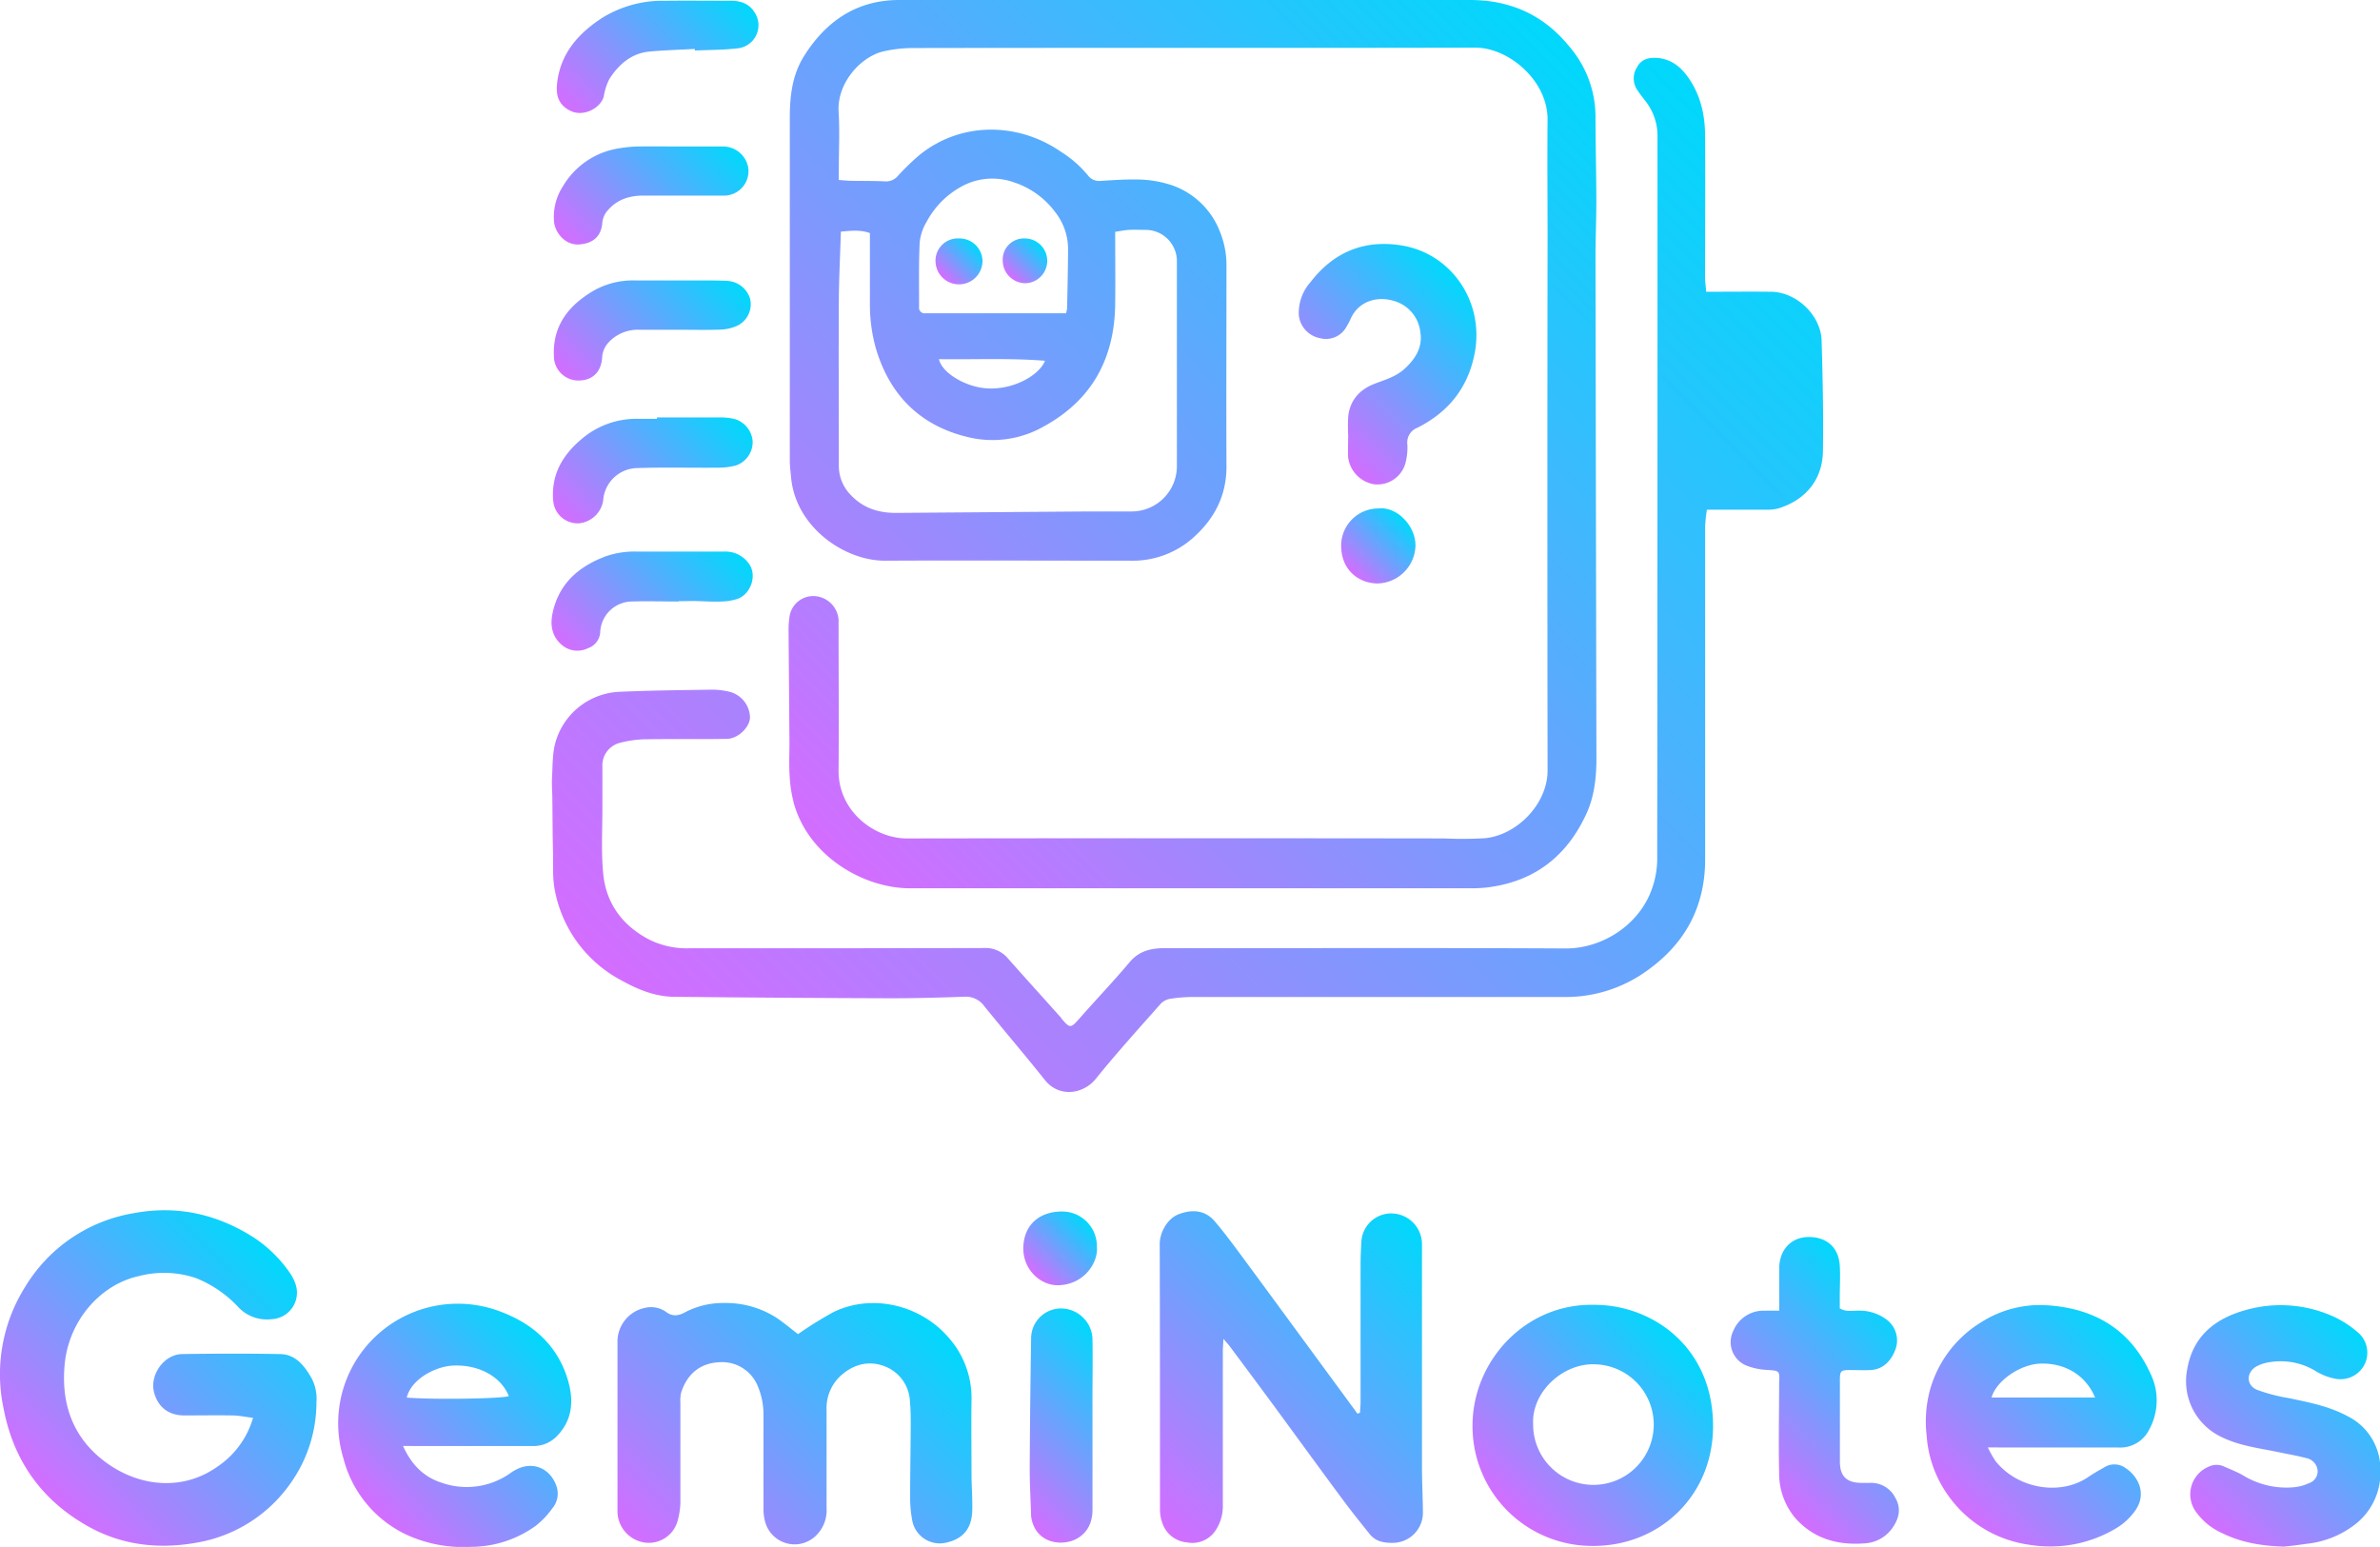 <svg xmlns="http://www.w3.org/2000/svg" xmlns:xlink="http://www.w3.org/1999/xlink" viewBox="0 0 557.3 362.23"><defs><style>.cls-1{fill:url(#linear-gradient);}.cls-2{fill:url(#linear-gradient-2);}.cls-3{fill:url(#linear-gradient-3);}.cls-4{fill:url(#linear-gradient-4);}.cls-5{fill:url(#linear-gradient-5);}.cls-6{fill:url(#linear-gradient-6);}.cls-7{fill:url(#linear-gradient-7);}.cls-8{fill:url(#linear-gradient-8);}.cls-9{fill:url(#linear-gradient-9);}.cls-10{fill:url(#linear-gradient-10);}.cls-11{fill:url(#linear-gradient-11);}.cls-12{fill:url(#linear-gradient-12);}.cls-13{fill:url(#linear-gradient-13);}.cls-14{fill:url(#linear-gradient-14);}.cls-15{fill:url(#linear-gradient-15);}.cls-16{fill:url(#linear-gradient-16);}.cls-17{fill:url(#linear-gradient-17);}.cls-18{fill:url(#linear-gradient-18);}.cls-19{fill:url(#linear-gradient-19);}.cls-20{fill:url(#linear-gradient-20);}.cls-21{fill:url(#linear-gradient-21);}</style><linearGradient id="linear-gradient" x1="187.91" y1="194.67" x2="369.71" y2="12.87" gradientUnits="userSpaceOnUse"><stop offset="0" stop-color="#d46dff"/><stop offset="1" stop-color="#00d8fc"/></linearGradient><linearGradient id="linear-gradient-2" x1="185.67" y1="271.67" x2="417.44" y2="39.9" xlink:href="#linear-gradient"/><linearGradient id="linear-gradient-3" x1="10.91" y1="349.95" x2="65.7" y2="295.16" xlink:href="#linear-gradient"/><linearGradient id="linear-gradient-4" x1="269.83" y1="355.17" x2="334.82" y2="290.18" xlink:href="#linear-gradient"/><linearGradient id="linear-gradient-5" x1="153.86" y1="366.23" x2="214.55" y2="305.54" xlink:href="#linear-gradient"/><linearGradient id="linear-gradient-6" x1="87.78" y1="354.19" x2="127.94" y2="314.02" xlink:href="#linear-gradient"/><linearGradient id="linear-gradient-7" x1="459.32" y1="353.88" x2="498.87" y2="314.33" xlink:href="#linear-gradient"/><linearGradient id="linear-gradient-8" x1="353.06" y1="353.86" x2="393.24" y2="313.68" xlink:href="#linear-gradient"/><linearGradient id="linear-gradient-9" x1="514.14" y1="354.26" x2="554.26" y2="314.15" xlink:href="#linear-gradient"/><linearGradient id="linear-gradient-10" x1="410.34" y1="345.38" x2="446.5" y2="309.21" xlink:href="#linear-gradient"/><linearGradient id="linear-gradient-11" x1="306.06" y1="99.68" x2="340.98" y2="64.75" xlink:href="#linear-gradient"/><linearGradient id="linear-gradient-12" x1="233.25" y1="349.13" x2="263.73" y2="318.65" xlink:href="#linear-gradient"/><linearGradient id="linear-gradient-13" x1="136.02" y1="28.93" x2="169.52" y2="-4.56" xlink:href="#linear-gradient"/><linearGradient id="linear-gradient-14" x1="135.45" y1="125.09" x2="167.73" y2="92.82" xlink:href="#linear-gradient"/><linearGradient id="linear-gradient-15" x1="135.88" y1="155.38" x2="167.38" y2="123.88" xlink:href="#linear-gradient"/><linearGradient id="linear-gradient-16" x1="135.82" y1="91.84" x2="167.19" y2="60.47" xlink:href="#linear-gradient"/><linearGradient id="linear-gradient-17" x1="136.02" y1="60.16" x2="166.82" y2="29.35" xlink:href="#linear-gradient"/><linearGradient id="linear-gradient-18" x1="316.4" y1="134.08" x2="328.86" y2="121.62" xlink:href="#linear-gradient"/><linearGradient id="linear-gradient-19" x1="241.95" y1="298.33" x2="254.35" y2="285.93" xlink:href="#linear-gradient"/><linearGradient id="linear-gradient-20" x1="220.74" y1="64.9" x2="228.36" y2="57.28" xlink:href="#linear-gradient"/><linearGradient id="linear-gradient-21" x1="236.28" y1="64.7" x2="243.63" y2="57.35" xlink:href="#linear-gradient"/></defs><g id="Layer_2" data-name="Layer 2"><g id="Layer_1-2" data-name="Layer 1"><path class="cls-1" d="M196.4,42.14c1.09.08,1.86.18,2.64.19,2.79.06,5.59,0,8.38.15a3.64,3.64,0,0,0,2.9-1.37,56.74,56.74,0,0,1,5-4.83c9.74-7.85,23-7.66,33-.82a26.49,26.49,0,0,1,6.45,5.63,3.25,3.25,0,0,0,3,1.26c2.7-.15,5.41-.36,8.11-.32a26.54,26.54,0,0,1,8.69,1.4,18.53,18.53,0,0,1,11.11,10.88,20.77,20.77,0,0,1,1.51,8.18c0,15.6-.07,31.2,0,46.8,0,7-3,12.47-8.09,16.88a21.25,21.25,0,0,1-14.32,5.12c-19.18,0-38.36-.09-57.54,0-9.37.06-20.91-7.76-22-19.48-.12-1.35-.3-2.69-.3-4q0-40.08,0-80.15c0-5,.51-10,3.31-14.49C193.37,5,200.53.05,210.42,0Q277.32,0,344.21,0c9.47,0,17.24,3.5,23.22,10.84a25.3,25.3,0,0,1,6.17,16.21c0,6.72.19,13.43.2,20.14,0,4.39-.21,8.79-.2,13.18q.09,58.55.22,117.09c0,4.58-.47,9.08-2.44,13.29-4.61,9.88-12.22,15.71-23.12,17.05a30.68,30.68,0,0,1-3.58.2q-65.82,0-131.64,0c-10.27,0-23.17-6.92-27-19.36a31.55,31.55,0,0,1-1.14-7c-.19-2.95,0-5.92-.05-8.88q-.09-12.58-.2-25.18a21.34,21.34,0,0,1,.21-3.1,5.62,5.62,0,0,1,5.83-4.9,6,6,0,0,1,5.67,5.48c0,.55,0,1.12,0,1.68,0,11.2.1,22.4,0,33.59-.12,9.62,8.37,16,16,16q63-.09,125.89,0a92.14,92.14,0,0,0,9.55-.06c7.54-.79,14.6-8.12,14.58-15.87q-.09-62.16,0-124.31c0-9.34-.09-18.68,0-28s-9.25-16.95-16.87-16.93c-44,.11-88.08,0-132.12.09A31.33,31.33,0,0,0,207,12c-5.26,1.13-11.06,7.3-10.63,14.22.27,4.38.05,8.79.05,13.19Zm.5,12.1c-.17,5.58-.45,10.9-.48,16.23-.07,12.87,0,25.74,0,38.62a9.65,9.65,0,0,0,2.7,6.71c2.91,3.16,6.58,4.33,10.74,4.3l45.27-.34c3.33,0,6.66,0,10,0a10.6,10.6,0,0,0,10.45-10.55q0-24,0-48a7.32,7.32,0,0,0-7.42-7.38c-1.28,0-2.56-.06-3.83,0-1.08.07-2.15.3-3.2.45,0,5.86.07,11.44,0,17-.17,12.59-5.36,22.29-16.55,28.48a24.24,24.24,0,0,1-17.14,2.77c-11.59-2.5-19.09-9.71-22.41-21.18A38.08,38.08,0,0,1,203.7,71c0-5.42,0-10.83,0-16.41C201.63,53.79,199.36,54,196.9,54.24Zm52.69,19.14a6.16,6.16,0,0,0,.28-1.08c.09-4.63.21-9.26.23-13.89A14.08,14.08,0,0,0,247,49.55a19.67,19.67,0,0,0-9.57-6.85,15,15,0,0,0-11.62.63A20.23,20.23,0,0,0,217,51.9a11.59,11.59,0,0,0-1.65,4.92c-.24,5-.13,10-.14,15.06a1.31,1.31,0,0,0,1.47,1.48l1.44,0h31.43ZM219.87,84.1c.67,3.13,5.85,6.26,10.56,6.78,6.47.71,12.89-2.92,14.27-6.4C236.4,83.81,228.16,84.22,219.87,84.1Z"/><path class="cls-2" d="M399.53,68.32c5.38,0,10.31-.06,15.24,0,5.94.1,11.61,5.51,11.78,11.46.25,8.62.44,17.25.31,25.88-.11,6.84-4.26,11.47-10.4,13.38a10,10,0,0,1-2.84.31c-3.74,0-7.48,0-11.22,0h-2.71a35.74,35.74,0,0,0-.41,3.8q0,39,0,78c0,12-5.39,20.91-15.32,27.3a32.43,32.43,0,0,1-17.93,5q-43.27,0-86.56,0a35.7,35.7,0,0,0-5.47.43,4.06,4.06,0,0,0-2.24,1.19c-5.12,5.8-10.33,11.54-15.18,17.56-2.86,3.54-8.54,4.51-11.93.24-4.62-5.8-9.45-11.44-14.12-17.2a5.33,5.33,0,0,0-4.69-2.28c-6.06.22-12.12.38-18.19.36q-24.91-.08-49.83-.34c-4.5-.05-8.58-1.76-12.43-3.91a30.16,30.16,0,0,1-15.43-20.83c-.63-3-.4-6.17-.47-9.26-.1-4.08-.1-8.15-.15-12.22,0-1.68-.17-3.36-.08-5,.16-2.78.06-5.66.79-8.3A16.3,16.3,0,0,1,144.92,162c7.33-.33,14.67-.4,22-.51a17.73,17.73,0,0,1,4,.52,6.36,6.36,0,0,1,4.7,6c-.06,2.24-2.7,4.91-5.35,5-6.21.12-12.42,0-18.62.09a25.52,25.52,0,0,0-6.59.87,5.44,5.44,0,0,0-4,5.6c0,3.2,0,6.4,0,9.6,0,5.11-.3,10.27.18,15.34.64,6.76,4.22,11.89,10.23,15.21a19.48,19.48,0,0,0,9.65,2.33c23.1,0,46.19,0,69.29-.06a6.79,6.79,0,0,1,5.5,2.31c4.13,4.66,8.31,9.28,12.46,13.92.11.12.17.27.28.39,1.9,2.23,2.11,2.16,4.11-.12,3.9-4.43,8-8.72,11.79-13.23,2.07-2.44,4.64-3.16,7.61-3.23.63,0,1.27,0,1.91,0,30.86,0,61.71-.1,92.56.06,8.77,0,17.34-5.67,20.22-14.06a20.94,20.94,0,0,0,1.2-6.54q.09-84.82.07-169.66a13.12,13.12,0,0,0-2.84-8.19c-.62-.83-1.28-1.63-1.85-2.5a4.85,4.85,0,0,1-.1-5.41c1-1.87,2.71-2.3,4.67-2.16,3.22.22,5.48,2,7.26,4.5,2.94,4.12,4,8.85,4,13.8.07,11.12,0,22.24,0,33.36C399.28,66.08,399.42,67,399.53,68.32Z"/><path class="cls-3" d="M59.25,332c-1.8-.22-3.28-.53-4.76-.56-3.76-.07-7.51,0-11.27,0s-6.16-1.93-7.11-5.27c-1.17-4.1,2.22-9,6.48-9.1,7.67-.12,15.35-.14,23,0,3.69.07,5.73,2.79,7.41,5.72a10.42,10.42,0,0,1,1.1,5.56,32.79,32.79,0,0,1-6.25,19.23,33.68,33.68,0,0,1-21.76,13.64c-8.7,1.57-17.29.7-25.25-3.69-11-6.09-17.67-15.44-20-27.71a38.42,38.42,0,0,1,5.07-28.52,36.71,36.71,0,0,1,25.34-17.21c10.18-1.91,19.48.17,28.11,5.64a31,31,0,0,1,8.5,8.31,10.82,10.82,0,0,1,1.23,2.33,6.22,6.22,0,0,1-5.52,8.53,9.14,9.14,0,0,1-7.75-2.81,27.48,27.48,0,0,0-10-6.84,23.41,23.41,0,0,0-13.19-.47c-9.29,2-16.47,10.6-17.47,20.51-.84,8.44,1.33,16.13,8,21.84,7.82,6.72,18.92,8.61,27.83,2.25A20.62,20.62,0,0,0,59.25,332Z"/><path class="cls-4" d="M318.47,330.8c0-.82.12-1.65.12-2.48,0-10.71,0-21.43,0-32.15,0-1.76.08-3.52.18-5.27a7,7,0,0,1,7.2-6.76,7.21,7.21,0,0,1,7,7.3q0,26,0,52.08c0,3.51.19,7,.22,10.54a7.07,7.07,0,0,1-6.82,7.21c-2.13.07-4.16-.23-5.6-2-2.2-2.73-4.39-5.47-6.48-8.29-5.37-7.25-10.67-14.54-16-21.81-3.4-4.62-6.84-9.23-10.27-13.84-.36-.49-.79-.94-1.54-1.82-.06,1.3-.14,2.13-.14,3q0,18,0,36a10.15,10.15,0,0,1-1.58,5.66,6.52,6.52,0,0,1-6.82,3,6.69,6.69,0,0,1-5.74-4.46,9.31,9.31,0,0,1-.58-3.27c0-20.72,0-41.44-.06-62.15,0-2.6,1.73-6,4.54-7,3.09-1.15,6.09-.94,8.33,1.68,2.48,2.9,4.73,6,7,9.07,4.8,6.48,9.55,13,14.32,19.48l10.77,14.67c.45.61.9,1.22,1.34,1.84Z"/><path class="cls-5" d="M186.86,312.4a90.81,90.81,0,0,1,8.24-5.13c9.35-4.58,20.78-1.48,27.13,6.06a21.28,21.28,0,0,1,5.26,14.49c-.09,5.76,0,11.52,0,17.28,0,2.87.25,5.75.17,8.62-.11,4.19-2.13,6.59-6,7.48a6.56,6.56,0,0,1-8-4.91,28.8,28.8,0,0,1-.54-5.94c0-5.51.11-11,.14-16.54,0-1.83,0-3.68-.18-5.51a9.23,9.23,0,0,0-5.65-8.26c-3.71-1.54-7.36-.73-10.46,2a10.32,10.32,0,0,0-3.42,8.12c0,7.66,0,15.33,0,23a8.26,8.26,0,0,1-2.7,6.63A7.15,7.15,0,0,1,179.08,356a11.19,11.19,0,0,1-.3-2.84c0-7.2,0-14.4,0-21.6a17.17,17.17,0,0,0-1.35-7,9,9,0,0,0-9-5.58c-5.07.24-7.73,3.38-8.93,7.09a8.16,8.16,0,0,0-.18,2.38c0,7.84,0,15.68,0,23.52a18.15,18.15,0,0,1-.73,4.43,7,7,0,0,1-7.6,4.81,7.44,7.44,0,0,1-6.4-7.21c0-8.08,0-16.16,0-24.24V314.43a8.08,8.08,0,0,1,6.38-8.17,6.12,6.12,0,0,1,5,.94c1.58,1.19,3,.86,4.41.1a19.2,19.2,0,0,1,9.21-2.19,22,22,0,0,1,12.25,3.47C183.62,309.79,185.26,311.17,186.86,312.4Z"/><path class="cls-6" d="M94.37,338.58c2,4.42,4.85,7.26,9,8.6a17.69,17.69,0,0,0,16.37-2.4,9.55,9.55,0,0,1,1-.6c3.91-2.13,8.08-.44,9.55,3.78a5.32,5.32,0,0,1-.92,5.19,20.23,20.23,0,0,1-3.92,4.13,26,26,0,0,1-15.21,4.93,31.83,31.83,0,0,1-14.67-2.67,27.19,27.19,0,0,1-15.16-18.08,28,28,0,0,1,36.74-34.35c7.55,2.81,13.23,7.79,15.7,15.61,1.47,4.68,1.46,9.49-2.34,13.45a7.54,7.54,0,0,1-5.76,2.43c-9.11,0-18.21,0-27.32,0Zm.87-11.32c6.2.51,22.33.27,23.91-.35-1.86-4.62-7.12-7.44-13.12-7.14C101.79,320,96.29,323,95.24,327.26Z"/><path class="cls-7" d="M465.47,338.92a25.49,25.49,0,0,0,1.85,3.27c5.16,6.41,15.06,8.13,21.6,3.71,1.25-.85,2.57-1.6,3.89-2.35a4.41,4.41,0,0,1,4.95.24c2.91,1.91,5.13,6.09,2.06,10.16a14.61,14.61,0,0,1-4.19,3.84,30,30,0,0,1-20.44,3.93,27.88,27.88,0,0,1-19.05-11.6,27.25,27.25,0,0,1-5-14,28.25,28.25,0,0,1,.79-10.67,27.06,27.06,0,0,1,12-15.84,25.65,25.65,0,0,1,14.79-4c11.2.55,19.92,5.35,24.76,15.88a14.24,14.24,0,0,1-.28,13.36,7.54,7.54,0,0,1-7.28,4.09c-9,0-18.06,0-27.09,0Zm25.12-11.67c-2.41-5.7-7.54-8.09-12.72-7.95-4.77.12-10.43,4-11.53,7.95Z"/><path class="cls-8" d="M373.13,305.54c13.78-.1,28.08,9.93,28,28.55-.1,16.39-12.75,28-28.19,27.9a28,28,0,0,1-28.13-28.55C345,318.63,357.14,305.25,373.13,305.54ZM359,333.46a14.12,14.12,0,1,0,14.24-14C365.72,319.32,358.61,326.14,359,333.46Z"/><path class="cls-9" d="M534.75,362.16c-5-.17-9.86-.9-14.38-3.15a15.08,15.08,0,0,1-6.23-5.09,7,7,0,0,1,3-10.46,4.21,4.21,0,0,1,3.47-.14c1.52.68,3.1,1.28,4.54,2.1a19.46,19.46,0,0,0,12.14,2.82,11.11,11.11,0,0,0,3.4-.95,2.92,2.92,0,0,0,2-3,3.25,3.25,0,0,0-2.57-2.84c-2.3-.61-4.66-1-7-1.5-4.29-.87-8.65-1.41-12.66-3.33a14.47,14.47,0,0,1-8.27-16.18c1.37-7.61,6.53-11.67,13.49-13.63a30,30,0,0,1,21.18,1.69,24.78,24.78,0,0,1,5.51,3.71,6.23,6.23,0,0,1,1.34,7.24,6.34,6.34,0,0,1-7,3.37,13.88,13.88,0,0,1-4.2-1.6,15.76,15.76,0,0,0-11-2.26,9.28,9.28,0,0,0-3.14,1c-2.42,1.39-2.44,4.39.12,5.47a38.76,38.76,0,0,0,7.35,1.93c4.75,1,9.49,1.9,13.86,4.25a13.8,13.8,0,0,1,7.68,12.62,15.24,15.24,0,0,1-6.15,12.91,22.2,22.2,0,0,1-11,4.34C538.37,361.74,536.56,362,534.75,362.16Z"/><path class="cls-10" d="M416.63,306.9v-7c0-1.12,0-2.24,0-3.35.21-4.1,2.93-6.84,6.78-6.89,4.32-.06,7.14,2.44,7.39,6.71.15,2.47,0,5,0,7.44v2.55c1.58.94,3.13.49,4.61.54a10.62,10.62,0,0,1,6.06,1.88,6.12,6.12,0,0,1,2.53,6.7c-1,3.23-3.15,5.2-6,5.33-1.59.07-3.19,0-4.79,0-2.18,0-2.37.21-2.38,2.3,0,6.4,0,12.8,0,19.19,0,3.39,1.61,4.9,5,4.93.71,0,1.43,0,2.15,0a6.32,6.32,0,0,1,5.84,3.52c1.27,2.18,1,4.38-.37,6.55a8.53,8.53,0,0,1-7.17,4.11c-6.2.43-11.74-1.22-15.95-6a16.27,16.27,0,0,1-3.73-10.64c-.16-6.8,0-13.59,0-20.39,0-.16,0-.32,0-.48.15-3,.14-2.93-3-3.13a14.86,14.86,0,0,1-4.84-1.08,5.94,5.94,0,0,1-2.87-8.1,7.63,7.63,0,0,1,7.18-4.68Z"/><path class="cls-11" d="M315.71,102.37a40.16,40.16,0,0,1,0-5c.47-3.75,2.73-6.19,6.19-7.52,2.46-.94,5-1.66,7-3.49,2.48-2.28,4.27-5,3.69-8.57a8.58,8.58,0,0,0-6.34-7.37c-3.89-1.13-8.1.17-9.91,4.08-.3.65-.61,1.29-1,1.92a5.46,5.46,0,0,1-6.27,2.76,6.12,6.12,0,0,1-4.94-5.41A10.87,10.87,0,0,1,306.92,66c5.4-7,12.57-9.94,21.25-8.53C340,59.39,347.55,70.79,345.33,82.6c-1.53,8.17-6.15,13.88-13.39,17.54a3.71,3.71,0,0,0-2.39,4,14.06,14.06,0,0,1-.5,4.48,6.81,6.81,0,0,1-7.37,4.77,7.36,7.36,0,0,1-6-6.28c-.07-1.59,0-3.19,0-4.79Z"/><path class="cls-12" d="M255.82,333.74v19.68c0,2.91-1,5.33-3.6,6.84-3.55,2-10,1.18-10.79-5.33,0-.16,0-.32,0-.48-.11-3.59-.33-7.18-.31-10.77q.08-15.21.33-30.44a7,7,0,0,1,6.91-6.85,7.4,7.4,0,0,1,7.45,7c.1,4.95,0,9.91,0,14.87Z"/><path class="cls-13" d="M162.68,11.46c-3.49.19-7,.29-10.49.6-4.32.38-7.29,3-9.51,6.46a13.93,13.93,0,0,0-1.3,4.05c-.67,2.67-4.69,4.91-7.8,3.39-2.51-1.23-3.48-3.22-3.14-6.37.74-7,4.93-11.74,10.57-15.41a26.93,26.93,0,0,1,14.78-4c5.1-.06,10.21,0,15.32,0,2.26,0,4.27.61,5.55,2.67a5.44,5.44,0,0,1-3.94,8.47c-3.32.38-6.68.36-10,.51Z"/><path class="cls-14" d="M153.86,97.74c4.94,0,9.88,0,14.82,0a14.73,14.73,0,0,1,3.31.37,5.89,5.89,0,0,1,4.25,5.2,5.81,5.81,0,0,1-3.93,5.69,16.74,16.74,0,0,1-4.24.51c-6.37.06-12.75-.12-19.11.1a8.15,8.15,0,0,0-7.73,7.68,6.36,6.36,0,0,1-5.66,5.25,5.74,5.74,0,0,1-6-5c-.64-6.12,2-10.83,6.52-14.65a19.76,19.76,0,0,1,13.42-4.82c1.44,0,2.87,0,4.31,0Z"/><path class="cls-15" d="M158.86,140.85c-3.67,0-7.35-.12-11,0a7.51,7.51,0,0,0-7.3,6.94,4.25,4.25,0,0,1-2.9,4,5.57,5.57,0,0,1-5.9-.61c-2.58-2.05-3-4.87-2.32-7.82,1.51-6.81,6.15-10.75,12.41-13.1a20.51,20.51,0,0,1,7.28-1.1c6.79,0,13.59,0,20.38,0a6.74,6.74,0,0,1,5.63,2.53c2.42,2.91.59,7.51-2.45,8.54a12.61,12.61,0,0,1-3.51.61c-1.75.08-3.51,0-5.27-.07s-3.35,0-5,0Z"/><path class="cls-16" d="M159.34,77.22c-3.2,0-6.39,0-9.59,0a9.28,9.28,0,0,0-7.28,3A5.64,5.64,0,0,0,141,83.7c-.22,3.49-2.37,5.47-5.7,5.4a5.72,5.72,0,0,1-5.6-5.7c-.33-7.27,3.57-12,9.43-15.41a18.73,18.73,0,0,1,9.65-2.32q7.8,0,15.59,0c2,0,4,0,5.94.11a5.9,5.9,0,0,1,5.33,4.16,5.58,5.58,0,0,1-3.08,6.37,10.36,10.36,0,0,1-3.9.87C165.58,77.3,162.46,77.22,159.34,77.22Z"/><path class="cls-17" d="M158.49,34.3c3.59,0,7.18,0,10.78,0a6,6,0,0,1,5.93,4.92,5.73,5.73,0,0,1-5.39,6.58c-.55,0-1.11,0-1.67,0-5.83,0-11.66,0-17.49,0-3.23,0-6.12.88-8.32,3.44a5.05,5.05,0,0,0-1.3,3c-.28,3.22-2.3,4.83-5.52,5S130,54.44,129.74,52a13.18,13.18,0,0,1,2.1-8.42,18.48,18.48,0,0,1,13-8.83,30.18,30.18,0,0,1,4.74-.45C152.57,34.26,155.53,34.3,158.49,34.3Z"/><path class="cls-18" d="M322.83,119.06c4.24-.47,8.63,4,8.62,8.72a9.1,9.1,0,0,1-8.88,8.84c-4,0-8.43-2.75-8.53-8.73A8.72,8.72,0,0,1,322.83,119.06Z"/><path class="cls-19" d="M256.85,292c.32,3.69-3,8.78-9,8.95-4.06.12-8.22-3.49-8.23-8.58,0-5.43,3.65-8.61,8.85-8.68A8.14,8.14,0,0,1,256.85,292Z"/><path class="cls-20" d="M224.59,55.84A5.37,5.37,0,0,1,230.06,61a5.48,5.48,0,1,1-11,.17A5.2,5.2,0,0,1,224.59,55.84Z"/><path class="cls-21" d="M239.89,55.84a5.24,5.24,0,0,1,.17,10.48A5.33,5.33,0,0,1,234.8,61,4.93,4.93,0,0,1,239.89,55.84Z"/></g></g></svg>